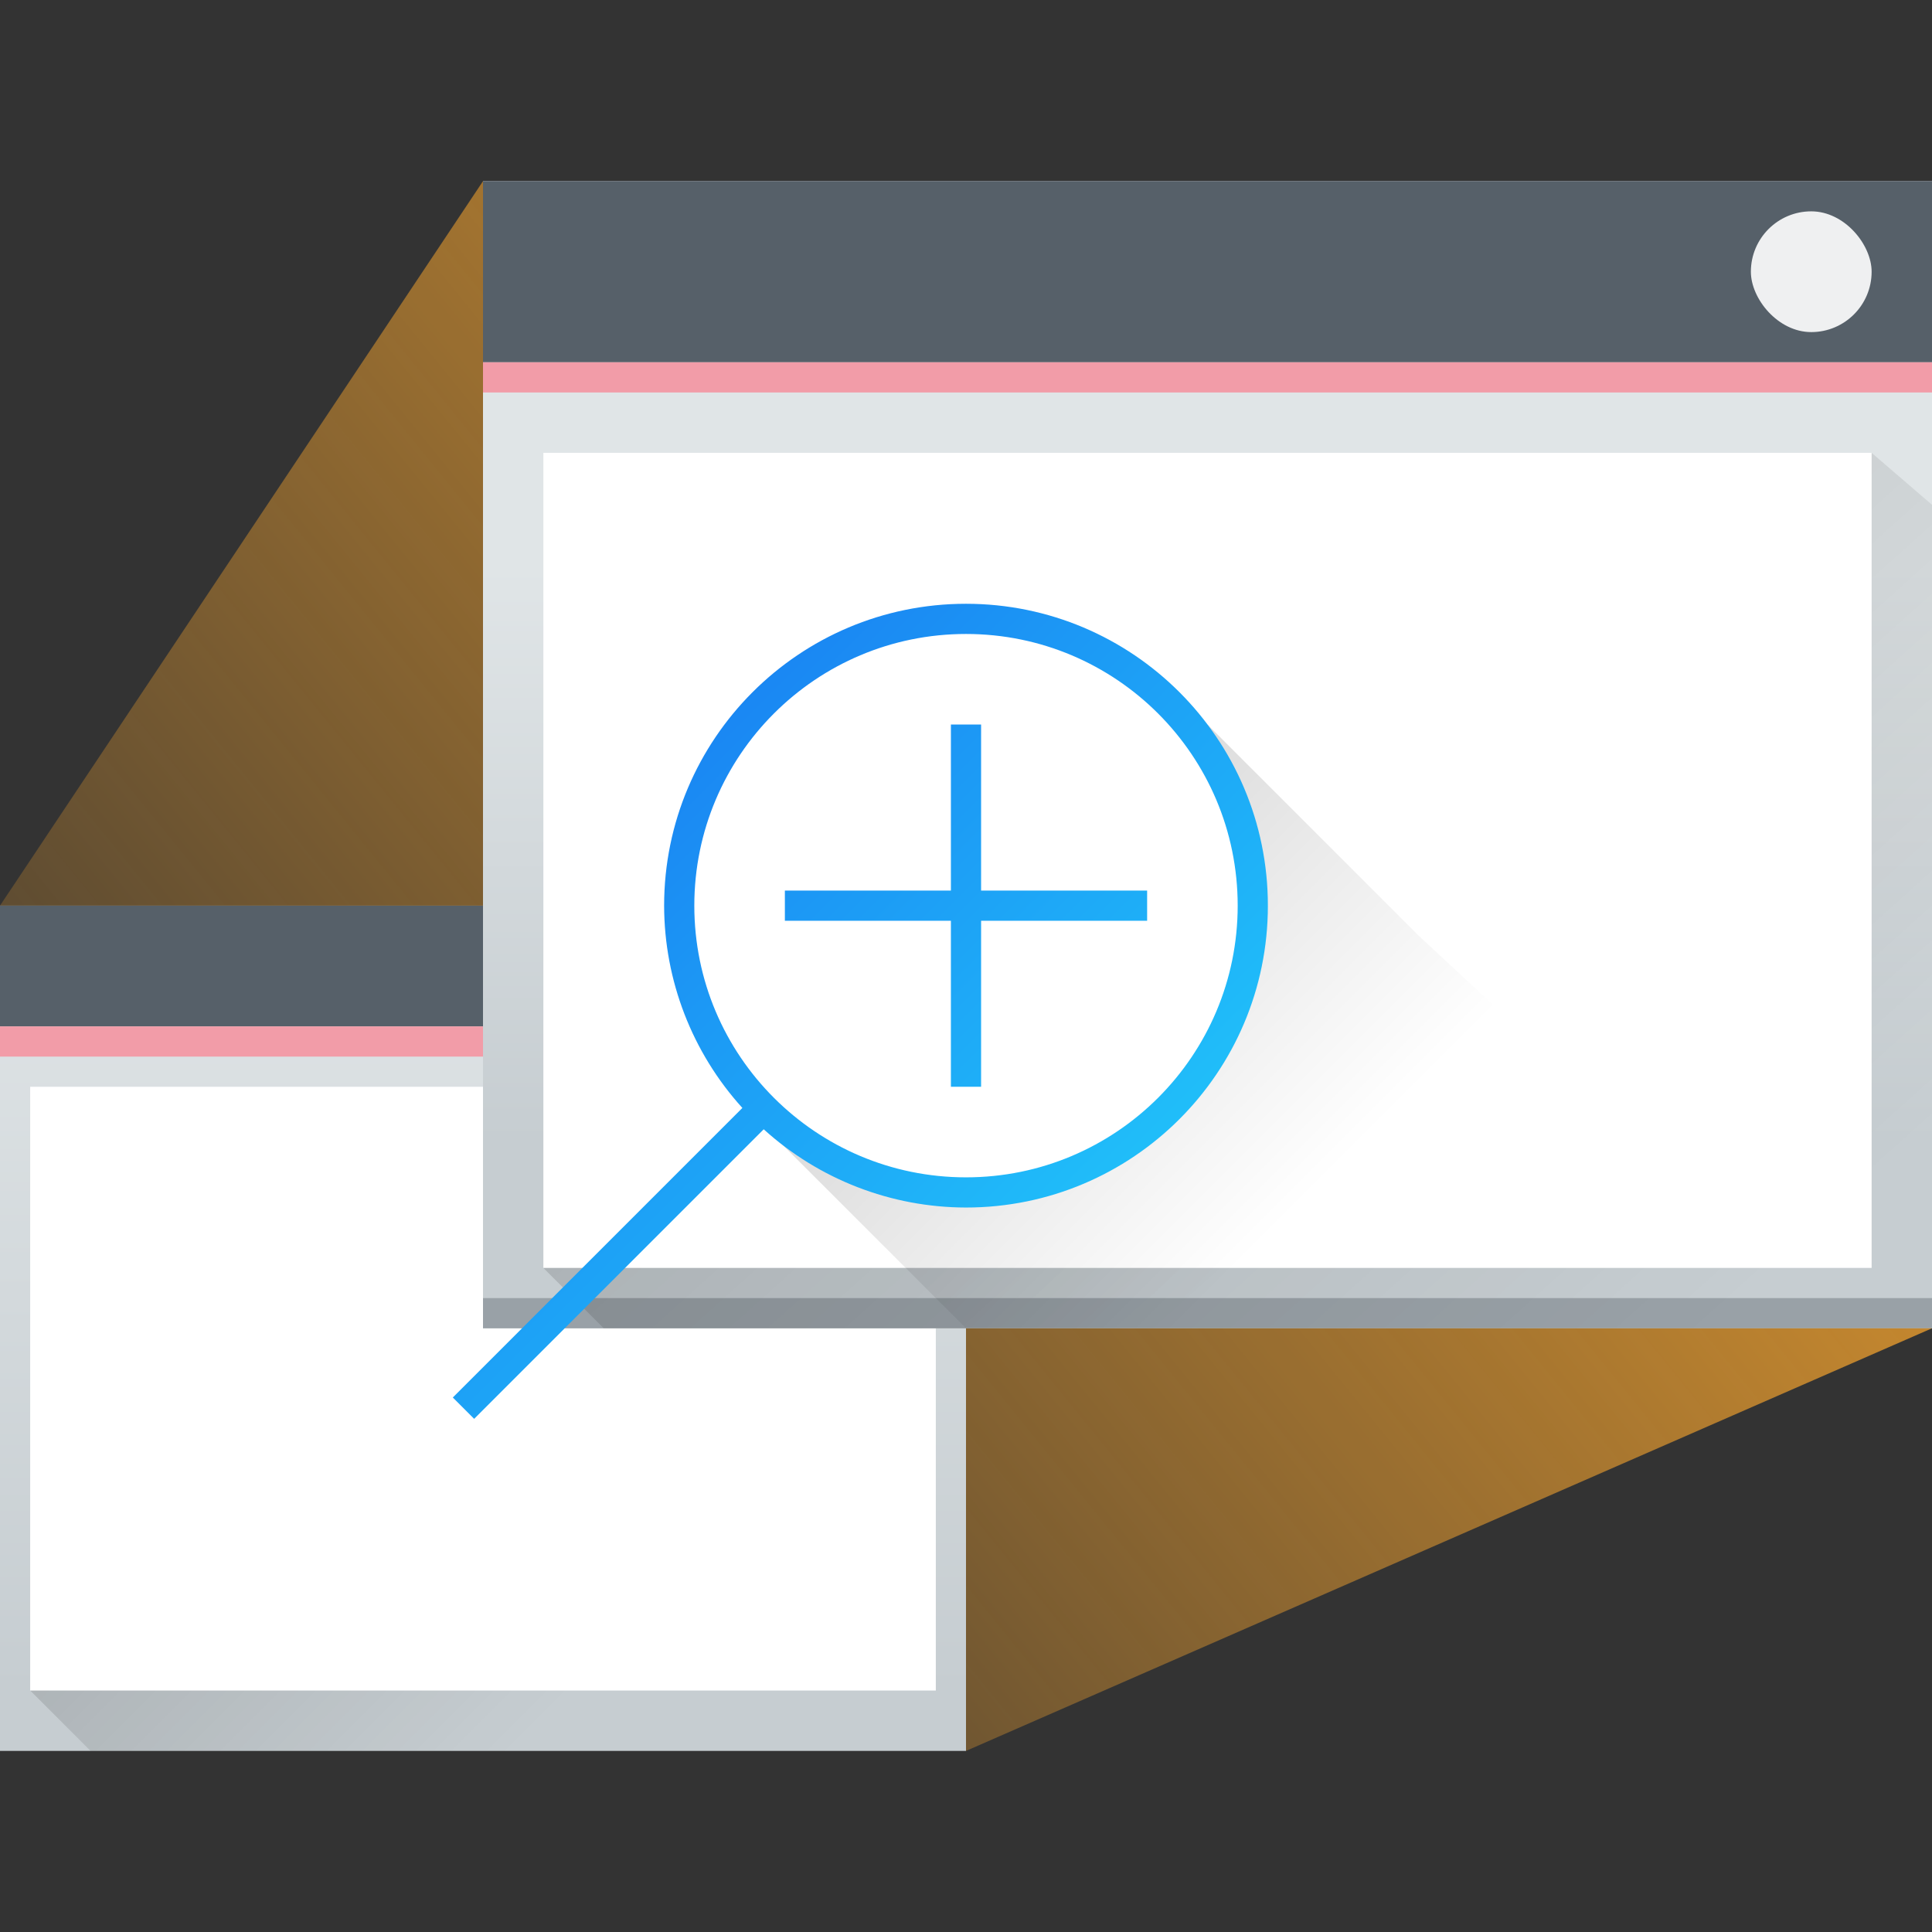 <?xml version="1.0" encoding="UTF-8" standalone="no"?>
<!-- Created with Inkscape (http://www.inkscape.org/) -->

<svg
   xmlns:dc="http://purl.org/dc/elements/1.1/"
   xmlns:cc="http://creativecommons.org/ns#"
   xmlns:rdf="http://www.w3.org/1999/02/22-rdf-syntax-ns#"
   xmlns:svg="http://www.w3.org/2000/svg"
   xmlns="http://www.w3.org/2000/svg"
   xmlns:xlink="http://www.w3.org/1999/xlink"
   xmlns:sodipodi="http://sodipodi.sourceforge.net/DTD/sodipodi-0.dtd"
   xmlns:inkscape="http://www.inkscape.org/namespaces/inkscape"
   width="64"
   height="64"
   viewBox="0 0 64 64"
   id="svg7266"
   version="1.1"
   inkscape:version="0.91 r13725"
   sodipodi:docname="zoom.svg">
  <rect x="0" y="0" width="64" height="64" fill="#333333" stroke="none"/>
  <defs
     id="defs7268">
    <linearGradient
       inkscape:collect="always"
       xlink:href="#linearGradient4303-6"
       id="linearGradient4643-8-5"
       gradientUnits="userSpaceOnUse"
       gradientTransform="matrix(0.667,0,0,0.635,410.736,-143.165)"
       y1="543.798"
       x2="0"
       y2="502.655" />
    <linearGradient
       inkscape:collect="always"
       id="linearGradient4303-6">
      <stop
         stop-color="#c6cdd1"
         id="stop12" />
      <stop
         offset="1"
         stop-color="#e0e5e7"
         id="stop14" />
    </linearGradient>
    <linearGradient
       gradientTransform="translate(282.546,-341.684)"
       inkscape:collect="always"
       xlink:href="#linearGradient4293"
       id="linearGradient4183-4"
       x1="391.571"
       y1="525.798"
       x2="406.571"
       y2="540.798"
       gradientUnits="userSpaceOnUse" />
    <linearGradient
       inkscape:collect="always"
       id="linearGradient4293">
      <stop
         id="stop7" />
      <stop
         offset="1"
         stop-opacity="0"
         id="stop9" />
    </linearGradient>
    <linearGradient
       y2="502.655"
       x2="0"
       y1="543.798"
       gradientTransform="matrix(0.5,0,0,0.464,542.879,303.455)"
       gradientUnits="userSpaceOnUse"
       id="linearGradient4643-8-2"
       xlink:href="#linearGradient4303-6"
       inkscape:collect="always" />
    <linearGradient
       gradientUnits="userSpaceOnUse"
       y2="543.929"
       x2="465.161"
       y1="511.389"
       x1="431.161"
       id="linearGradient4183-2"
       xlink:href="#linearGradient4293"
       inkscape:collect="always"
       gradientTransform="matrix(1,0,0,0.86,328.696,93.901)" />
    <linearGradient
       gradientUnits="userSpaceOnUse"
       y2="25"
       x2="23"
       y1="11"
       x1="9"
       id="linearGradient4226"
       xlink:href="#linearGradient4293"
       inkscape:collect="always"
       gradientTransform="translate(760.857,528.934)" />
    <linearGradient
       inkscape:collect="always"
       xlink:href="#linearGradient4303"
       id="linearGradient5910-3-2-8"
       x1="759.857"
       y1="179.934"
       x2="779.857"
       y2="199.934"
       gradientUnits="userSpaceOnUse"
       gradientTransform="translate(-1,358)" />
    <linearGradient
       inkscape:collect="always"
       id="linearGradient4303">
      <stop
         id="stop3582"
         stop-color="#197cf1" />
      <stop
         id="stop3584"
         stop-color="#21c9fb"
         offset="1" />
    </linearGradient>
    <linearGradient
       inkscape:collect="always"
       xlink:href="#linearGradient9932"
       id="linearGradient9922"
       x1="64"
       y1="306"
       x2="4.2968759e-07"
       y2="358"
       gradientUnits="userSpaceOnUse"
       gradientTransform="translate(736.857,217.934)" />
    <linearGradient
       inkscape:collect="always"
       id="linearGradient9932">
      <stop
         style="stop-color:#ffa92d;stop-opacity:1;"
         offset="0"
         id="stop9934" />
      <stop
         style="stop-color:#ffa92d;stop-opacity:0;"
         offset="1"
         id="stop9936" />
    </linearGradient>
  </defs>
  <sodipodi:namedview
     id="base"
     pagecolor="#ffffff"
     bordercolor="#666666"
     borderopacity="1.0"
     inkscape:pageopacity="0.0"
     inkscape:pageshadow="2"
     inkscape:zoom="3.959798"
     inkscape:cx="31.367158"
     inkscape:cy="4.0866976"
     inkscape:document-units="px"
     inkscape:current-layer="layer1"
     showgrid="true"
     units="px"
     inkscape:window-width="956"
     inkscape:window-height="1013"
     inkscape:window-x="0"
     inkscape:window-y="0"
     inkscape:window-maximized="0">
    <inkscape:grid
       type="xygrid"
       id="grid7814" />
  </sodipodi:namedview>
  <g
     inkscape:label="Ebene 1"
     inkscape:groupmode="layer"
     id="layer1"
     transform="translate(0,-988.362)">
    <g
       id="g5195"
       transform="translate(-736.857,470.429)">
      <g
         transform="translate(69.74,371.82)"
         id="g6086">
        <rect
           style="fill:url(#linearGradient4643-8-5)"
           y="176.114"
           x="667.117"
           height="28"
           width="32"
           rx="0"
           id="rect30" />
        <path
           style="opacity:0.2;fill:url(#linearGradient4183-4);fill-rule:evenodd"
           d="m 668.117,202.114 30,-20 1,1 -1e-5,21 -29,3e-5 z"
           inkscape:connector-curvature="0"
           id="path32" />
        <rect
           style="fill:#566069"
           width="32"
           height="4"
           x="667.117"
           y="176.114"
           id="rect34" />
        <rect
           style="fill:#F29CA8"
           width="32"
           height="1"
           x="667.117"
           y="180.114"
           id="rect36" />
        <rect
           style="fill:#ffffff"
           width="30"
           height="20"
           x="668.117"
           y="182.114"
           id="rect38" />
        <rect
           style="fill:#eff0f1"
           width="2"
           height="2"
           x="696.117"
           y="177.114"
           rx="1"
           id="rect40" />
      </g>
      <rect
         style="fill:url(#linearGradient4643-8-2)"
         id="rect29-9"
         rx="0"
         width="48"
         height="38"
         x="752.857"
         y="523.934" />
      <rect
         style="fill:#99a1a7"
         id="rect31-4"
         y="560.934"
         x="752.857"
         height="1"
         width="48" />
      <path
         sodipodi:nodetypes="cccccc"
         inkscape:connector-curvature="0"
         style="opacity:0.2;fill:url(#linearGradient4183-2);fill-rule:evenodd"
         id="path33-6"
         d="m 798.857,532.934 -44,27 2,2 44,0 0,-27.279 z" />
      <rect
         style="fill:#566069"
         id="rect35-3"
         y="523.934"
         x="752.857"
         height="6"
         width="48" />
      <rect
         style="fill:#F29CA8"
         id="rect37-7"
         y="529.934"
         x="752.857"
         height="1"
         width="48" />
      <rect
         style="fill:#eff0f1"
         id="rect43-4"
         rx="2"
         y="524.934"
         x="794.857"
         height="4"
         width="4" />
      <rect
         style="fill:#ffffff"
         id="rect39-4"
         y="532.934"
         x="754.857"
         height="27"
         width="44" />
      <path
         sodipodi:nodetypes="cccccccccccc"
         id="path6142"
         d="m 776.857,541.934 0,0 1,3 1,3 -1,1 c -0.098,2.642 -1.929,4.851 -4,7 -3.518,2.268 -7.653,1.207 -12,-1 l 7,7 29,-2e-5 -6e-5,2e-5 -14,-13 z"
         inkscape:connector-curvature="0"
         style="opacity:0.2;fill:url(#linearGradient4226);fill-rule:evenodd" />
      <path
         sodipodi:nodetypes="sccccccsssssssccccccccccccc"
         inkscape:connector-curvature="0"
         id="path5346-7-4-5-9-2"
         d="m 768.857,537.934 c -5.523,0 -10,4.477 -10,10 0.004,2.478 0.928,4.866 2.592,6.701 l -9.592,9.592 0.707,0.707 9.592,-9.592 c 1.836,1.664 4.223,2.588 6.701,2.592 5.523,0 10,-4.477 10,-10 0,-5.523 -4.477,-10 -10,-10 z m 0,1 c 4.971,0 9,4.029 9,9 0,4.971 -4.029,9 -9,9 -4.971,0 -9,-4.029 -9,-9 0,-4.971 4.029,-9 9,-9 z m -0.5,3 0,5.5 -5.5,0 0,1 5.5,0 0,5.5 1,0 0,-5.5 5.5,0 0,-1 -5.5,0 0,-5.5 z"
         style="fill:url(#linearGradient5910-3-2-8);fill-opacity:1;stroke:none;stroke-width:2;stroke-miterlimit:4;stroke-dasharray:none;stroke-opacity:1" />
      <path
         inkscape:connector-curvature="0"
         id="path9911"
         d="m 752.857,523.934 -16,24 16,0 0,-24 z m 16,38 0,14 32,-14 -32,0 z"
         style="fill:url(#linearGradient9922);fill-opacity:1;fill-rule:evenodd;stroke:none;stroke-width:1px;stroke-linecap:butt;stroke-linejoin:miter;stroke-opacity:1" />
    </g>
  </g>
</svg>
